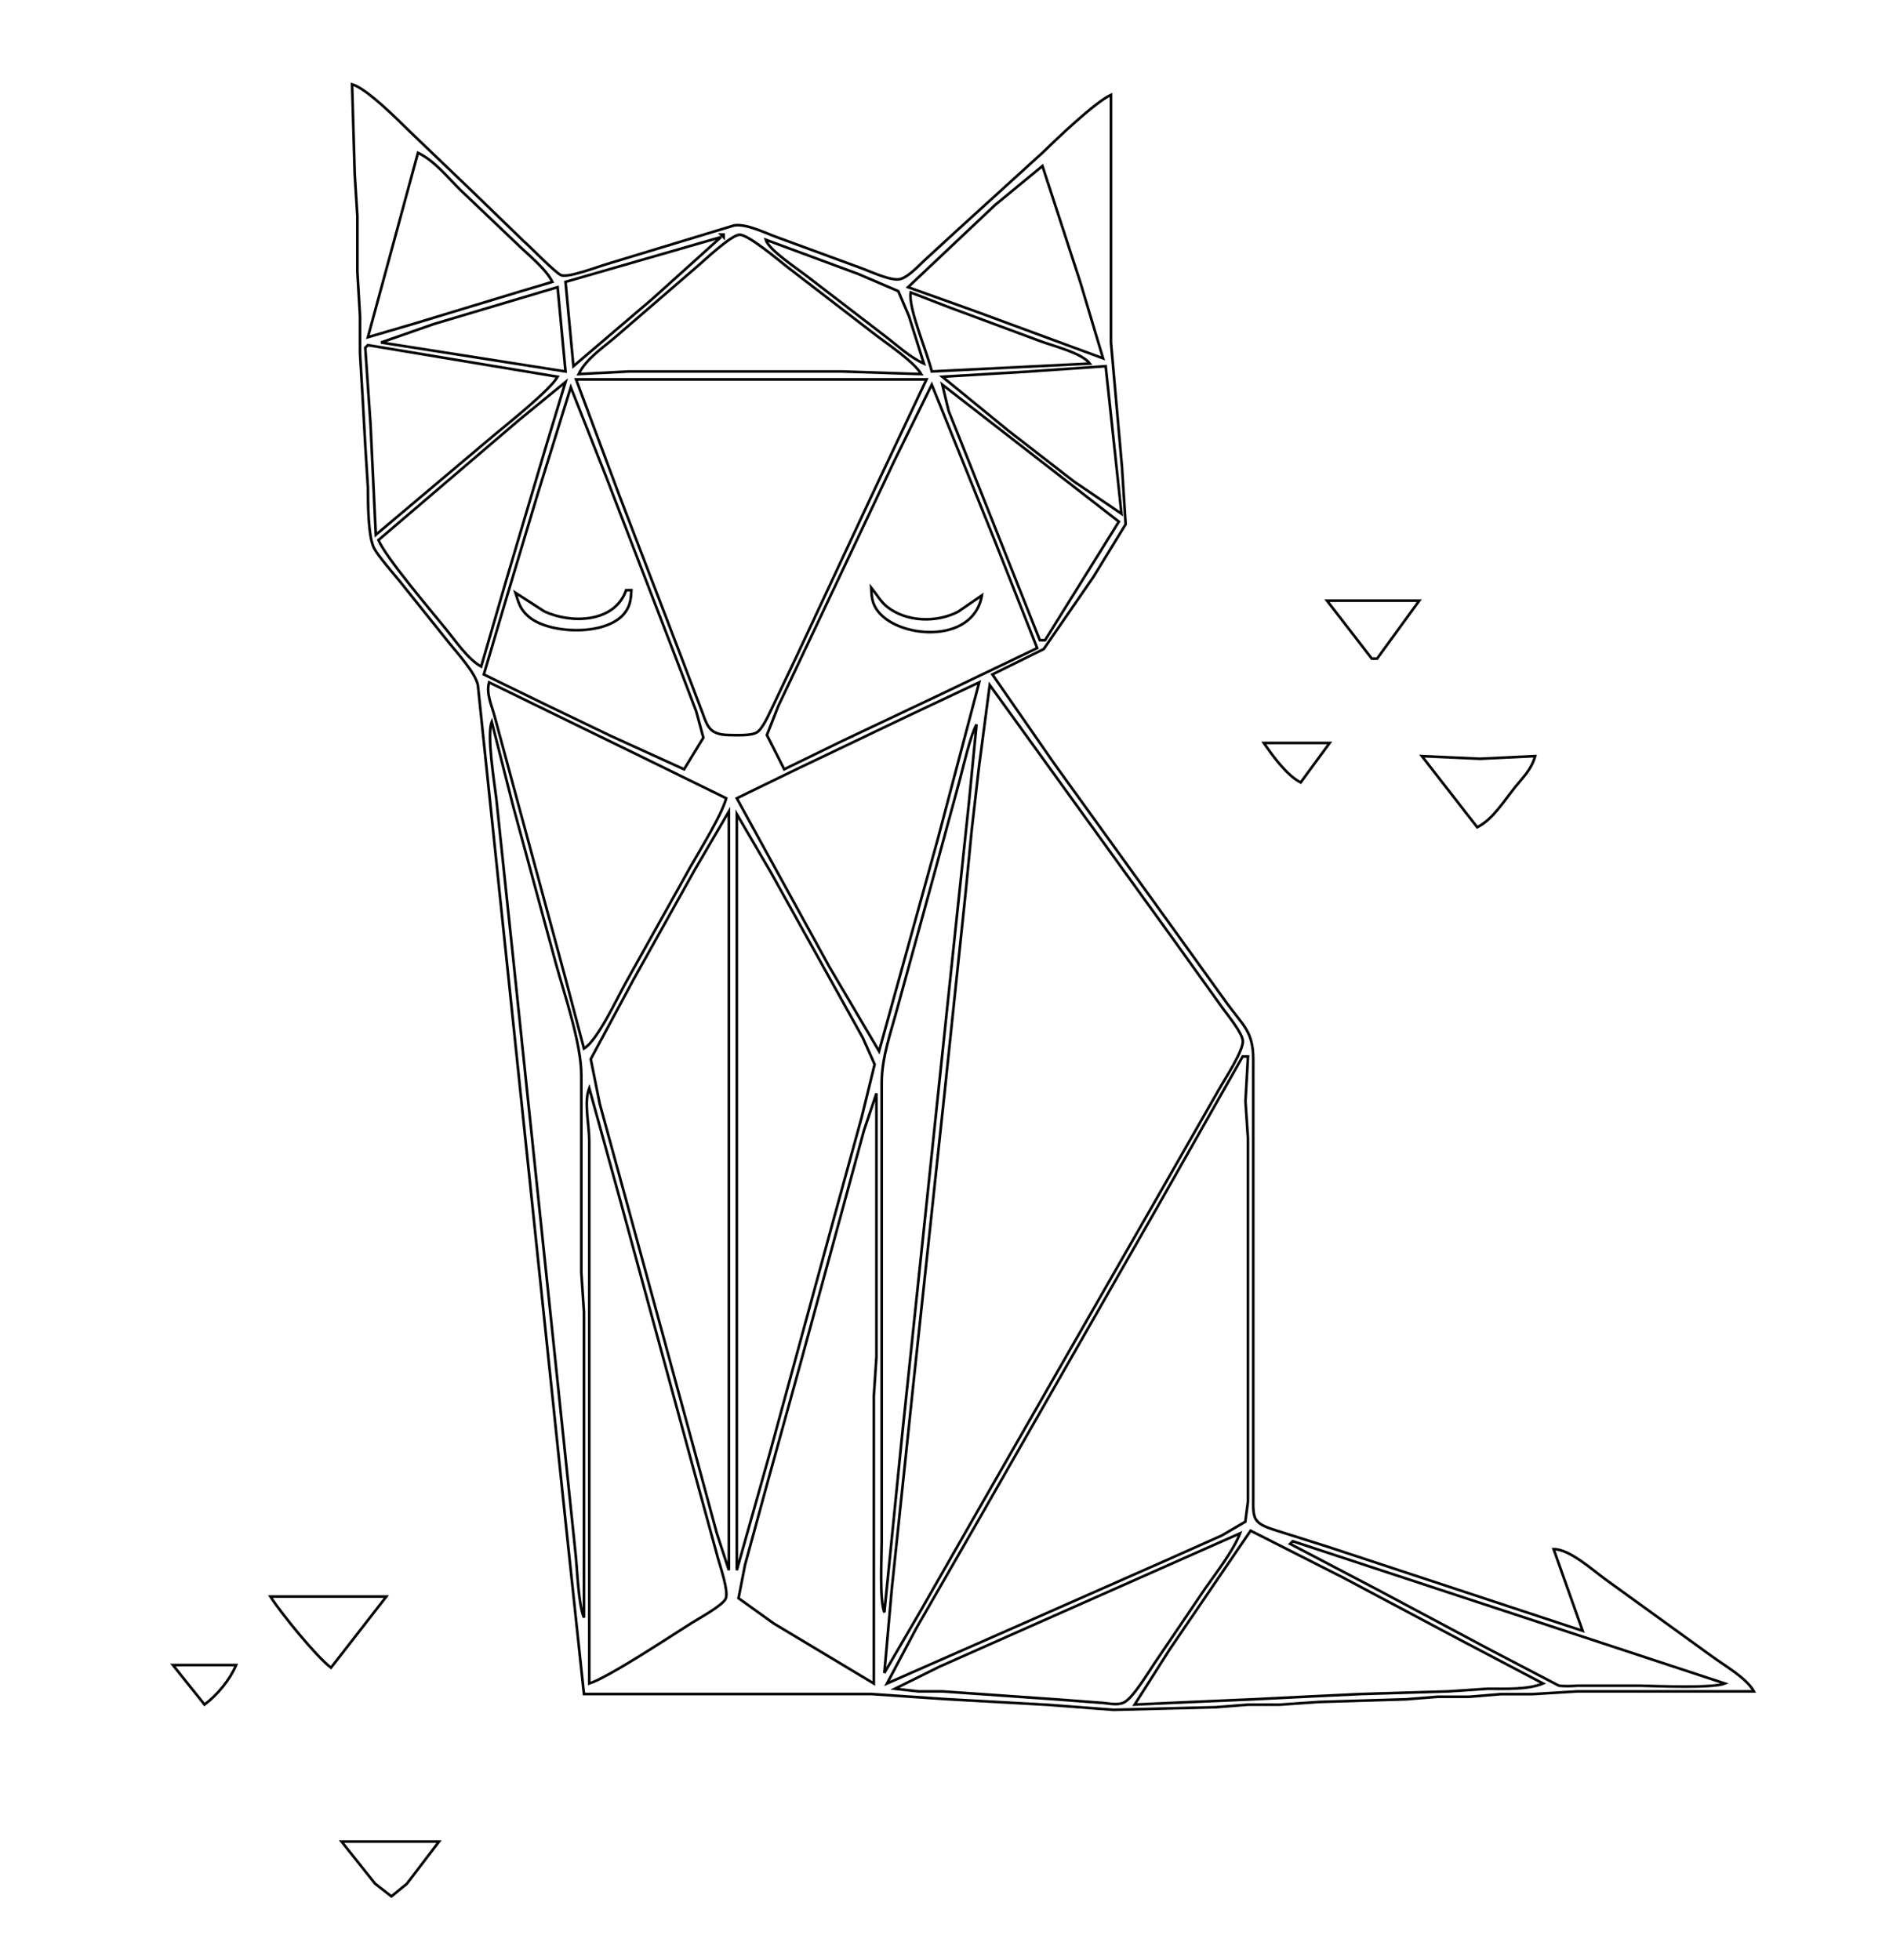 <?xml version="1.0" encoding="UTF-8" standalone="no"?>
<!DOCTYPE svg PUBLIC "-//W3C//DTD SVG 20010904//EN"
              "http://www.w3.org/TR/2001/REC-SVG-20010904/DTD/svg10.dtd">

<svg xmlns="http://www.w3.org/2000/svg"
     width="240px" height="250px"
     viewBox="0 0 659 744">
  <path id="Auswahl"
        fill="none" stroke="black" stroke-width="1"
        d="M 128.00,50.01
           C 128.00,50.01 152.00,73.01 152.00,73.01
             152.00,73.01 171.00,91.42 171.00,91.42
             173.69,93.76 183.39,103.80 185.42,104.49
             188.26,105.46 199.56,101.13 203.00,100.14
             203.00,100.14 251.00,85.56 251.00,85.56
             255.62,84.84 262.55,88.32 267.00,89.95
             267.00,89.95 299.00,101.69 299.00,101.69
             302.51,102.94 310.62,106.82 314.00,105.94
             317.07,105.14 320.70,101.21 323.00,99.03
             323.00,99.03 336.00,87.09 336.00,87.09
             336.00,87.09 368.00,57.99 368.00,57.99
             373.50,52.64 387.80,38.92 394.00,36.00
             394.00,36.00 394.00,130.00 394.00,130.00
             394.00,130.00 398.17,177.00 398.17,177.00
             398.17,177.00 399.58,199.00 399.58,199.00
             399.58,199.00 387.33,219.00 387.33,219.00
             387.33,219.00 368.48,246.37 368.48,246.37
             368.48,246.37 349.00,256.00 349.00,256.00
             349.00,256.00 372.58,290.00 372.58,290.00
             372.58,290.00 420.88,357.00 420.88,357.00
             420.88,357.00 438.15,381.00 438.15,381.00
             444.12,389.18 447.98,391.55 448.00,402.00
             448.00,402.00 448.00,569.00 448.00,569.00
             448.00,571.28 447.79,574.76 449.02,576.73
             450.56,579.19 454.38,580.12 457.00,581.00
             457.00,581.00 477.00,587.33 477.00,587.33
             477.00,587.33 573.00,619.00 573.00,619.00
             573.00,619.00 562.00,588.00 562.00,588.00
             568.04,587.93 576.92,596.07 582.00,599.71
             582.00,599.71 622.00,628.63 622.00,628.63
             626.93,632.28 635.09,636.78 638.00,642.00
             638.00,642.00 571.00,642.00 571.00,642.00
             571.00,642.00 554.00,643.04 554.00,643.04
             554.00,643.04 542.00,643.04 542.00,643.04
             542.00,643.04 530.00,644.04 530.00,644.04
             530.00,644.04 518.00,644.04 518.00,644.04
             518.00,644.04 506.00,645.00 506.00,645.00
             506.00,645.00 473.00,646.00 473.00,646.00
             473.00,646.00 458.00,647.04 458.00,647.04
             458.00,647.04 446.00,647.04 446.00,647.04
             446.00,647.04 434.00,648.00 434.00,648.00
             434.00,648.00 395.00,649.00 395.00,649.00
             395.00,649.00 370.00,647.09 370.00,647.09
             370.00,647.09 331.00,644.91 331.00,644.91
             331.00,644.91 303.00,643.00 303.00,643.00
             303.00,643.00 194.00,643.00 194.00,643.00
             194.00,643.00 187.17,579.00 187.17,579.00
             187.17,579.00 168.17,398.00 168.17,398.00
             168.17,398.00 159.17,312.00 159.17,312.00
             159.17,312.00 153.73,260.00 153.73,260.00
             152.69,255.22 146.01,248.01 142.80,244.00
             142.80,244.00 124.39,221.00 124.39,221.00
             121.95,217.99 115.82,211.01 114.31,208.00
             112.01,203.42 112.05,190.45 112.00,185.00
             112.00,185.00 111.00,169.00 111.00,169.00
             111.00,169.00 110.00,151.00 110.00,151.00
             110.00,151.00 109.00,134.00 109.00,134.00
             109.00,134.00 109.00,120.00 109.00,120.00
             109.00,120.00 108.00,103.00 108.00,103.00
             108.00,103.00 108.00,82.00 108.00,82.00
             108.00,82.00 107.00,66.00 107.00,66.00
             107.00,66.00 106.00,32.00 106.00,32.00
             111.71,33.68 123.20,45.34 128.00,50.01 Z
           M 168.00,92.00
           C 168.00,92.00 147.00,72.00 147.00,72.00
             142.14,67.19 137.19,60.93 131.00,58.00
             131.00,58.00 112.00,128.00 112.00,128.00
             112.00,128.00 130.00,122.72 130.00,122.72
             130.00,122.72 170.00,110.58 170.00,110.58
             170.00,110.58 182.00,107.00 182.00,107.00
             179.52,101.86 172.31,96.31 168.00,92.00 Z
           M 350.00,77.83
           C 350.00,77.83 317.00,109.00 317.00,109.00
             317.00,109.00 342.00,117.95 342.00,117.95
             342.00,117.95 391.00,136.00 391.00,136.00
             391.00,136.00 382.33,107.00 382.33,107.00
             382.33,107.00 368.00,63.00 368.00,63.00
             368.00,63.00 350.00,77.83 350.00,77.83 Z
           M 305.00,127.37
           C 305.00,127.37 271.00,101.21 271.00,101.21
             267.89,98.77 256.24,88.92 253.00,89.10
             249.77,89.29 239.90,98.63 237.00,101.13
             237.00,101.13 206.00,127.87 206.00,127.87
             201.11,132.08 194.84,136.13 192.00,142.00
             192.00,142.00 211.00,141.00 211.00,141.00
             211.00,141.00 242.00,141.00 242.00,141.00
             242.00,141.00 292.00,141.00 292.00,141.00
             292.00,141.00 322.00,142.00 322.00,142.00
             319.40,137.48 309.53,130.79 305.00,127.37 Z
           M 246.00,89.00
           C 246.00,89.00 247.00,90.00 247.00,90.00
             247.00,90.00 247.00,89.00 247.00,89.00
             247.00,89.00 246.00,89.00 246.00,89.00 Z
           M 187.00,107.00
           C 187.00,107.00 190.00,139.00 190.00,139.00
             190.00,139.00 220.00,113.42 220.00,113.42
             220.00,113.42 246.00,90.00 246.00,90.00
             246.00,90.00 187.00,107.00 187.00,107.00 Z
           M 278.00,104.35
           C 278.00,104.35 308.00,127.37 308.00,127.37
             312.81,131.00 317.53,135.53 323.00,138.00
             323.00,138.00 317.33,120.00 317.33,120.00
             317.33,120.00 313.30,110.51 313.30,110.51
             313.30,110.51 298.00,103.95 298.00,103.95
             298.00,103.95 263.00,91.00 263.00,91.00
             264.15,94.85 274.40,101.58 278.00,104.35 Z
           M 137.00,123.00
           C 137.00,123.00 117.00,130.00 117.00,130.00
             117.00,130.00 187.00,141.00 187.00,141.00
             187.00,141.00 184.00,109.00 184.00,109.00
             184.00,109.00 137.00,123.00 137.00,123.00 Z
           M 326.00,141.00
           C 326.00,141.00 386.00,138.00 386.00,138.00
             382.87,133.91 372.07,131.34 367.00,129.42
             367.00,129.42 332.00,116.42 332.00,116.42
             332.00,116.42 318.00,111.00 318.00,111.00
             316.94,116.81 324.39,133.96 326.00,141.00 Z
           M 112.00,131.00
           C 112.00,131.00 111.00,132.00 111.00,132.00
             111.00,132.00 113.00,161.00 113.00,161.00
             113.00,161.00 115.00,203.00 115.00,203.00
             115.00,203.00 160.00,165.08 160.00,165.08
             165.31,160.64 181.16,148.05 184.00,143.00
             184.00,143.00 112.00,131.00 112.00,131.00 Z
           M 362.00,141.09
           C 362.00,141.09 330.00,143.00 330.00,143.00
             330.00,143.00 355.00,163.42 355.00,163.42
             355.00,163.42 380.00,182.79 380.00,182.79
             380.00,182.79 398.00,195.00 398.00,195.00
             398.00,195.00 392.00,139.00 392.00,139.00
             392.00,139.00 362.00,141.09 362.00,141.09 Z
           M 191.00,144.00
           C 191.00,144.00 207.40,188.00 207.40,188.00
             207.40,188.00 230.40,248.00 230.40,248.00
             230.40,248.00 238.00,268.00 238.00,268.00
             240.79,274.99 240.75,278.84 249.00,279.00
             251.66,279.04 257.46,279.35 259.61,277.98
             261.86,276.54 264.03,271.47 265.24,269.00
             265.24,269.00 275.22,248.00 275.22,248.00
             275.22,248.00 302.78,189.00 302.78,189.00
             302.78,189.00 324.00,144.00 324.00,144.00
             324.00,144.00 191.00,144.00 191.00,144.00 Z
           M 169.00,159.73
           C 169.00,159.73 116.00,205.00 116.00,205.00
             118.91,211.81 136.11,231.95 141.80,239.00
             145.41,243.46 150.07,250.31 155.00,253.00
             155.00,253.00 164.28,221.00 164.28,221.00
             164.28,221.00 179.72,169.00 179.72,169.00
             179.72,169.00 187.00,145.00 187.00,145.00
             187.00,145.00 169.00,159.73 169.00,159.73 Z
           M 311.75,175.00
           C 311.75,175.00 276.75,249.00 276.75,249.00
             276.75,249.00 267.75,268.00 267.75,268.00
             267.75,268.00 263.43,279.00 263.43,279.00
             263.43,279.00 270.00,292.00 270.00,292.00
             270.00,292.00 292.00,281.26 292.00,281.26
             292.00,281.26 329.00,263.74 329.00,263.74
             329.00,263.74 366.00,246.00 366.00,246.00
             366.00,246.00 350.20,206.00 350.20,206.00
             350.20,206.00 326.00,146.00 326.00,146.00
             326.00,146.00 311.75,175.00 311.75,175.00 Z
           M 332.40,156.00
           C 332.40,156.00 339.60,174.00 339.60,174.00
             339.60,174.00 367.00,243.00 367.00,243.00
             367.00,243.00 369.00,243.00 369.00,243.00
             369.00,243.00 397.00,198.00 397.00,198.00
             397.00,198.00 330.00,146.00 330.00,146.00
             330.00,146.00 332.40,156.00 332.40,156.00 Z
           M 176.28,188.00
           C 176.28,188.00 163.98,229.00 163.98,229.00
             163.98,229.00 156.00,256.00 156.00,256.00
             156.00,256.00 178.00,266.74 178.00,266.74
             178.00,266.74 204.00,279.25 204.00,279.25
             204.00,279.25 232.00,292.00 232.00,292.00
             232.00,292.00 239.31,280.00 239.31,280.00
             239.31,280.00 236.60,270.00 236.60,270.00
             236.60,270.00 228.60,249.00 228.60,249.00
             228.60,249.00 202.42,181.00 202.42,181.00
             202.42,181.00 189.00,147.00 189.00,147.00
             189.00,147.00 176.28,188.00 176.28,188.00 Z
           M 309.10,230.36
           C 316.47,236.17 327.89,236.42 336.00,232.18
             336.00,232.18 345.00,226.00 345.00,226.00
             341.81,245.12 311.81,242.33 304.85,230.98
             303.22,228.32 303.15,226.00 303.00,223.00
             305.01,225.48 306.56,228.36 309.10,230.36 Z
           M 212.00,224.00
           C 211.81,227.46 211.62,229.95 209.35,232.81
             202.56,241.38 181.17,240.79 173.19,234.21
             169.84,231.46 169.24,228.92 168.00,225.00
             168.00,225.00 179.00,232.09 179.00,232.09
             189.22,236.85 205.73,236.40 210.00,224.00
             210.00,224.00 212.00,224.00 212.00,224.00 Z
           M 511.00,228.00
           C 511.00,228.00 495.00,250.00 495.00,250.00
             495.00,250.00 493.00,250.00 493.00,250.00
             493.00,250.00 476.00,228.00 476.00,228.00
             476.00,228.00 511.00,228.00 511.00,228.00 Z
           M 160.12,272.00
           C 160.12,272.00 167.12,298.00 167.12,298.00
             167.12,298.00 186.88,371.00 186.88,371.00
             186.88,371.00 194.00,398.00 194.00,398.00
             199.17,394.90 206.54,378.95 209.86,373.00
             209.86,373.00 234.42,329.00 234.42,329.00
             238.18,322.37 246.09,309.69 248.00,303.00
             248.00,303.00 221.00,289.75 221.00,289.75
             221.00,289.75 158.00,259.00 158.00,259.00
             156.80,263.29 159.02,267.83 160.12,272.00 Z
           M 317.00,271.74
           C 317.00,271.74 274.00,292.30 274.00,292.30
             274.00,292.30 252.00,303.00 252.00,303.00
             252.00,303.00 287.14,367.00 287.14,367.00
             287.14,367.00 306.00,399.00 306.00,399.00
             306.00,399.00 328.15,319.00 328.15,319.00
             328.15,319.00 344.00,259.00 344.00,259.00
             344.00,259.00 317.00,271.74 317.00,271.74 Z
           M 343.92,291.00
           C 343.92,291.00 341.17,315.00 341.17,315.00
             341.17,315.00 338.72,340.00 338.72,340.00
             338.72,340.00 330.83,415.00 330.83,415.00
             330.83,415.00 318.83,527.00 318.83,527.00
             318.83,527.00 310.83,603.00 310.83,603.00
             310.83,603.00 308.00,635.00 308.00,635.00
             308.00,635.00 321.42,612.00 321.42,612.00
             321.42,612.00 344.85,571.00 344.85,571.00
             344.85,571.00 409.00,459.00 409.00,459.00
             409.00,459.00 435.28,413.00 435.28,413.00
             437.33,409.40 444.42,398.59 444.05,395.00
             443.74,392.00 438.57,385.62 436.63,383.00
             436.63,383.00 418.00,357.00 418.00,357.00
             418.00,357.00 348.00,260.00 348.00,260.00
             348.00,260.00 343.92,291.00 343.92,291.00 Z
           M 160.72,303.00
           C 160.72,303.00 166.84,361.00 166.84,361.00
             166.84,361.00 185.72,541.00 185.72,541.00
             185.72,541.00 190.84,590.00 190.84,590.00
             191.49,596.14 191.90,609.08 194.00,614.00
             194.00,614.00 194.00,498.00 194.00,498.00
             194.00,498.00 193.00,483.00 193.00,483.00
             193.00,483.00 193.00,408.00 193.00,408.00
             192.98,396.21 186.74,377.91 183.42,366.00
             183.42,366.00 167.12,306.00 167.12,306.00
             167.12,306.00 159.00,274.00 159.00,274.00
             157.06,278.91 159.96,296.83 160.72,303.00 Z
           M 336.63,296.00
           C 336.63,296.00 326.58,333.00 326.58,333.00
             326.58,333.00 313.12,382.00 313.12,382.00
             310.60,391.55 307.02,401.05 307.00,411.00
             307.00,411.00 307.00,526.00 307.00,526.00
             307.00,526.00 307.00,585.00 307.00,585.00
             307.00,591.02 306.12,607.26 308.00,612.00
             308.00,612.00 314.83,544.00 314.83,544.00
             314.83,544.00 333.17,370.00 333.17,370.00
             333.17,370.00 340.17,304.00 340.17,304.00
             340.17,304.00 343.00,275.00 343.00,275.00
             340.80,278.70 337.90,291.13 336.63,296.00 Z
           M 477.00,282.00
           C 477.00,282.00 466.00,297.00 466.00,297.00
             460.69,294.27 455.42,286.93 452.00,282.00
             452.00,282.00 477.00,282.00 477.00,282.00 Z
           M 534.00,288.00
           C 534.00,288.00 555.00,287.00 555.00,287.00
             553.48,292.22 550.55,294.82 547.20,299.00
             543.13,304.08 538.84,311.10 533.00,314.00
             533.00,314.00 512.00,287.00 512.00,287.00
             512.00,287.00 534.00,288.00 534.00,288.00 Z
           M 236.14,330.00
           C 236.14,330.00 212.70,372.00 212.70,372.00
             212.70,372.00 196.58,402.00 196.58,402.00
             196.58,402.00 200.00,419.00 200.00,419.00
             200.00,419.00 209.58,454.00 209.58,454.00
             209.58,454.00 236.58,553.00 236.58,553.00
             236.58,553.00 244.42,582.00 244.42,582.00
             244.42,582.00 249.00,596.00 249.00,596.00
             249.00,596.00 249.00,308.00 249.00,308.00
             249.00,308.00 236.14,330.00 236.14,330.00 Z
           M 252.00,329.00
           C 252.00,329.00 252.00,373.00 252.00,373.00
             252.00,373.00 252.00,511.00 252.00,511.00
             252.00,511.00 252.00,570.00 252.00,570.00
             252.00,570.00 252.00,585.00 252.00,585.00
             252.00,585.00 252.00,596.00 252.00,596.00
             252.00,596.00 264.42,552.00 264.42,552.00
             264.42,552.00 288.42,464.00 288.42,464.00
             288.42,464.00 299.42,424.00 299.42,424.00
             299.42,424.00 304.31,404.00 304.31,404.00
             304.31,404.00 299.86,394.00 299.86,394.00
             299.86,394.00 289.86,376.00 289.86,376.00
             289.86,376.00 264.86,331.00 264.86,331.00
             264.86,331.00 252.00,309.00 252.00,309.00
             252.00,309.00 252.00,329.00 252.00,329.00 Z
           M 444.00,401.00
           C 444.00,401.00 412.28,457.00 412.28,457.00
             412.28,457.00 343.14,578.00 343.14,578.00
             343.14,578.00 320.15,618.00 320.15,618.00
             320.15,618.00 309.00,639.00 309.00,639.00
             309.00,639.00 357.00,617.86 357.00,617.86
             357.00,617.86 415.00,592.23 415.00,592.23
             415.00,592.23 436.00,582.86 436.00,582.86
             436.00,582.86 444.98,577.61 444.98,577.61
             444.98,577.61 445.98,570.00 445.98,570.00
             445.98,570.00 445.98,446.97 445.98,446.97
             445.98,446.97 445.98,432.00 445.98,432.00
             445.98,432.00 445.04,418.00 445.04,418.00
             445.04,418.00 446.00,401.00 446.00,401.00
             446.00,401.00 444.00,401.00 444.00,401.00 Z
           M 196.00,433.00
           C 196.00,433.00 196.00,479.00 196.00,479.00
             196.00,479.00 196.00,639.00 196.00,639.00
             203.38,636.67 226.93,621.01 235.00,615.95
             237.78,614.21 246.65,609.37 247.80,606.79
             248.96,604.17 245.87,595.04 245.00,592.00
             245.00,592.00 235.14,556.00 235.14,556.00
             235.14,556.00 208.42,458.00 208.42,458.00
             208.42,458.00 196.00,413.00 196.00,413.00
             193.90,418.29 195.99,426.83 196.00,433.00 Z
           M 300.29,429.00
           C 300.29,429.00 291.58,461.00 291.58,461.00
             291.58,461.00 276.58,516.00 276.58,516.00
             276.58,516.00 264.13,561.00 264.13,561.00
             264.13,561.00 255.12,594.00 255.12,594.00
             255.12,594.00 252.66,606.62 252.66,606.62
             252.66,606.62 266.00,616.20 266.00,616.20
             266.00,616.20 304.00,639.00 304.00,639.00
             304.00,639.00 304.00,530.00 304.00,530.00
             304.00,530.00 305.00,515.00 305.00,515.00
             305.00,515.00 305.00,415.00 305.00,415.00
             305.00,415.00 300.29,429.00 300.29,429.00 Z
           M 527.00,622.69
           C 527.00,622.69 482.00,598.75 482.00,598.75
             482.00,598.75 447.00,581.00 447.00,581.00
             447.00,581.00 416.33,626.00 416.33,626.00
             416.33,626.00 403.00,647.00 403.00,647.00
             403.00,647.00 425.00,646.00 425.00,646.00
             425.00,646.00 448.00,645.00 448.00,645.00
             448.00,645.00 468.00,644.00 468.00,644.00
             468.00,644.00 489.00,643.00 489.00,643.00
             489.00,643.00 522.00,642.00 522.00,642.00
             522.00,642.00 537.00,641.00 537.00,641.00
             543.41,640.99 552.06,641.43 558.00,639.00
             558.00,639.00 527.00,622.69 527.00,622.69 Z
           M 357.00,620.14
           C 357.00,620.14 329.00,632.58 329.00,632.58
             329.00,632.58 312.00,641.00 312.00,641.00
             312.00,641.00 321.00,642.00 321.00,642.00
             321.00,642.00 330.00,642.00 330.00,642.00
             330.00,642.00 373.99,645.08 373.99,645.08
             373.99,645.08 390.00,646.30 390.00,646.30
             392.57,646.41 396.28,647.42 398.70,646.30
             402.26,644.96 408.85,633.64 411.42,630.00
             411.42,630.00 429.72,603.00 429.72,603.00
             433.89,597.03 440.48,588.59 443.00,582.00
             443.00,582.00 357.00,620.14 357.00,620.14 Z
           M 462.00,586.00
           C 462.00,586.00 495.00,603.31 495.00,603.31
             495.00,603.31 538.00,626.25 538.00,626.25
             538.00,626.25 564.00,639.83 564.00,639.83
             566.16,640.09 568.76,640.00 571.00,639.84
             571.00,639.84 595.00,639.84 595.00,639.84
             601.45,640.00 622.27,640.88 627.00,639.00
             627.00,639.00 463.00,585.00 463.00,585.00
             463.00,585.00 462.00,586.00 462.00,586.00 Z
           M 119.00,606.00
           C 119.00,606.00 98.00,633.00 98.00,633.00
             92.42,628.81 78.94,612.20 75.00,606.00
             75.00,606.00 119.00,606.00 119.00,606.00 Z
           M 62.00,632.00
           C 59.58,637.66 54.91,643.31 50.00,647.00
             50.00,647.00 38.00,632.00 38.00,632.00
             38.00,632.00 62.00,632.00 62.00,632.00 Z
           M 139.00,699.00
           C 139.00,699.00 126.80,715.00 126.80,715.00
             126.80,715.00 120.93,719.80 120.93,719.80
             120.93,719.80 114.75,715.00 114.75,715.00
             114.75,715.00 102.00,699.00 102.00,699.00
             102.00,699.00 139.00,699.00 139.00,699.00 Z" />
</svg>

